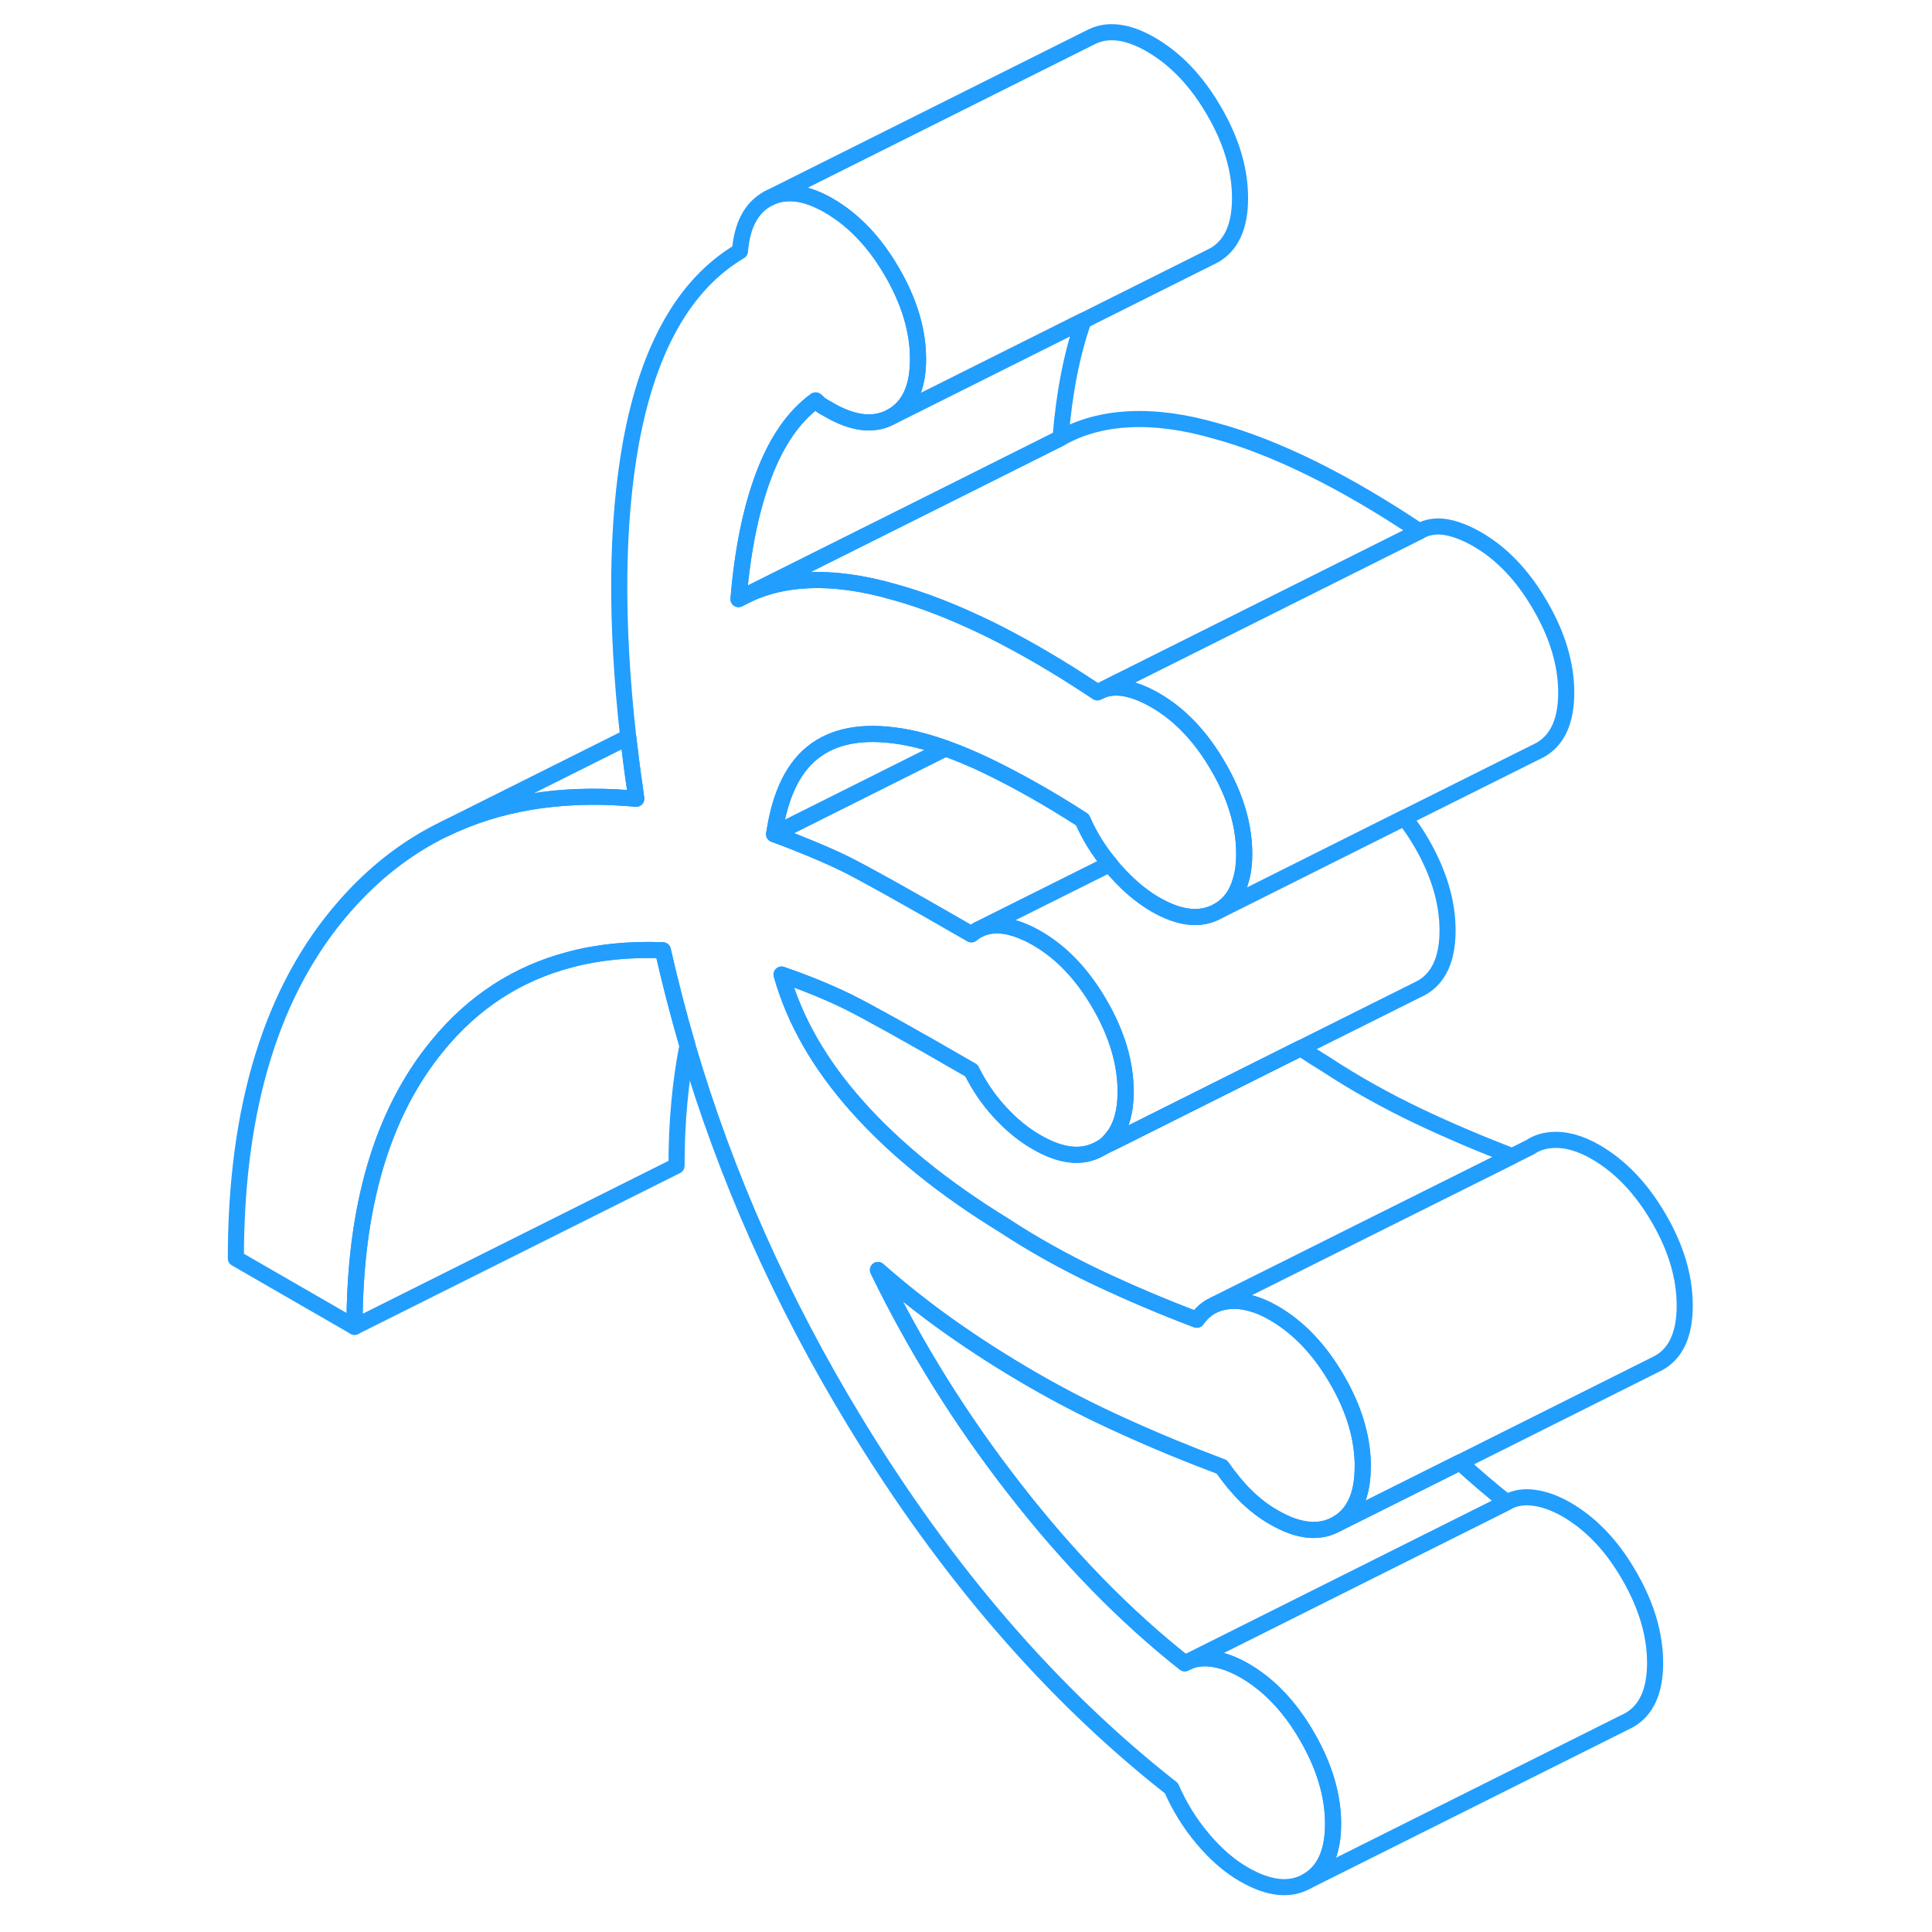 <svg width="48" height="48" viewBox="0 0 95 120" fill="none" xmlns="http://www.w3.org/2000/svg" stroke-width="1px" stroke-linecap="round" stroke-linejoin="round"><path d="M30.2 64.942C29.75 67.212 29.52 69.701 29.52 72.412L9.521 82.412C9.521 74.942 11.24 69.122 14.68 64.942C16.89 62.242 19.63 60.462 22.87 59.611C24.65 59.132 26.58 58.942 28.67 59.022C29.12 61.012 29.63 62.982 30.2 64.942Z" stroke="#229EFF" stroke-linejoin="round"/><path d="M54.8 19.912C54.08 21.942 53.6 24.382 53.37 27.212L46.1 30.852L34.13 36.832L33.37 37.212C33.62 34.192 34.14 31.622 34.94 29.512C35.74 27.402 36.81 25.852 38.16 24.872C38.34 25.042 38.5 25.172 38.62 25.242L38.99 25.452C40.52 26.342 41.83 26.472 42.9 25.862L46 24.312L54.8 19.912Z" stroke="#229EFF" stroke-linejoin="round"/><path d="M64.521 12.302C64.521 14.062 63.981 15.252 62.901 15.862L54.801 19.912L46.001 24.312L42.901 25.862C43.981 25.252 44.521 24.062 44.521 22.302C44.521 20.542 43.981 18.732 42.901 16.882C41.831 15.032 40.521 13.662 38.991 12.772C37.521 11.922 36.261 11.772 35.211 12.332L55.211 2.332C56.261 1.772 57.521 1.922 58.991 2.772C60.521 3.662 61.831 5.032 62.901 6.882C63.981 8.732 64.521 10.542 64.521 12.302Z" stroke="#229EFF" stroke-linejoin="round"/><path d="M84.781 43.022C84.781 44.782 84.241 45.972 83.161 46.582L74.731 50.792L65.741 55.292L63.161 56.582C63.871 56.182 64.341 55.532 64.581 54.632C64.721 54.162 64.781 53.632 64.781 53.022C64.781 51.982 64.591 50.922 64.211 49.842C63.951 49.102 63.601 48.352 63.161 47.602C62.091 45.752 60.791 44.382 59.251 43.492C58.571 43.102 57.931 42.852 57.321 42.742C56.811 42.662 56.351 42.702 55.931 42.872L56.971 42.342H56.981L67.621 37.022L75.661 33.002C76.151 32.722 76.701 32.642 77.321 32.742C77.931 32.852 78.571 33.102 79.251 33.492C80.791 34.382 82.091 35.752 83.161 37.602C84.241 39.452 84.781 41.262 84.781 43.022Z" stroke="#229EFF" stroke-linejoin="round"/><path d="M46.23 46.482L35.58 51.812C35.95 49.272 36.83 47.522 38.21 46.562C39.59 45.592 41.48 45.352 43.87 45.812C44.6 45.952 45.39 46.182 46.23 46.482Z" stroke="#229EFF" stroke-linejoin="round"/><path d="M81.421 71.812L72.581 76.222L67.721 78.652L62.971 81.022L62.731 81.142C62.651 81.182 62.571 81.232 62.491 81.292C62.241 81.472 62.021 81.692 61.831 81.972C59.741 81.182 57.671 80.302 55.611 79.332C53.561 78.352 51.641 77.282 49.861 76.112C46.111 73.812 43.071 71.352 40.741 68.732C38.411 66.122 36.841 63.382 36.041 60.532C37.581 61.062 38.961 61.632 40.191 62.232C41.411 62.842 43.961 64.252 47.831 66.492C48.321 67.472 48.921 68.352 49.631 69.112C50.331 69.872 51.081 70.482 51.881 70.942C53.421 71.832 54.721 71.962 55.801 71.352L56.541 70.982L68.291 65.102C68.801 65.452 69.321 65.782 69.861 66.112C71.641 67.282 73.561 68.352 75.611 69.332C77.531 70.242 79.471 71.062 81.421 71.812Z" stroke="#229EFF" stroke-linejoin="round"/><path d="M72.14 91.092C72.14 91.942 72.02 92.652 71.77 93.232C71.501 93.862 71.091 94.332 70.531 94.652C69.46 95.262 68.15 95.132 66.62 94.242C66 93.892 65.44 93.452 64.91 92.942C64.39 92.432 63.89 91.822 63.39 91.112C61.31 90.332 59.27 89.492 57.27 88.582C55.27 87.682 53.39 86.712 51.61 85.682C49.83 84.652 48.141 83.572 46.541 82.442C44.941 81.312 43.441 80.122 42.031 78.882C44.361 83.682 47.2 88.232 50.55 92.522C53.891 96.812 57.41 100.412 61.09 103.312L61.38 103.172C61.8 103.002 62.27 102.962 62.8 103.032C63.441 103.122 64.1 103.362 64.781 103.752C66.311 104.632 67.62 106.002 68.69 107.862C69.76 109.712 70.3 111.522 70.3 113.282C70.3 115.042 69.76 116.232 68.69 116.842C67.62 117.452 66.311 117.312 64.781 116.432C63.85 115.902 63 115.152 62.2 114.202C61.4 113.252 60.751 112.202 60.261 111.072C52.831 105.242 46.28 97.652 40.6 88.312C36.03 80.802 32.57 73.012 30.2 64.942C29.63 62.982 29.12 61.012 28.67 59.022C26.58 58.942 24.65 59.132 22.87 59.612C19.63 60.462 16.89 62.242 14.68 64.942C11.24 69.122 9.521 74.942 9.521 82.412L2.15 78.162C2.15 68.722 4.41 61.422 8.92 56.282C10.73 54.212 12.79 52.612 15.1 51.492C18.4 49.882 22.21 49.242 26.52 49.572C26.68 49.582 26.851 49.602 27.02 49.612C26.991 49.382 26.95 49.162 26.93 48.932C26.77 47.862 26.64 46.812 26.52 45.782C25.721 38.612 25.78 32.522 26.69 27.492C27.77 21.602 30.03 17.632 33.46 15.602C33.59 13.982 34.17 12.892 35.21 12.332C36.26 11.772 37.52 11.922 38.99 12.772C40.52 13.662 41.83 15.032 42.9 16.882C43.98 18.732 44.52 20.542 44.52 22.302C44.52 24.062 43.98 25.252 42.9 25.862C41.83 26.472 40.52 26.342 38.99 25.452L38.62 25.242C38.5 25.172 38.34 25.042 38.16 24.872C36.81 25.852 35.74 27.402 34.94 29.512C34.14 31.622 33.62 34.192 33.37 37.212L34.13 36.832C35.18 36.372 36.35 36.102 37.65 36.042C39.28 35.962 41.081 36.202 43.041 36.772C44.24 37.102 45.49 37.542 46.81 38.102C47.52 38.402 48.24 38.732 48.98 39.092C50.77 39.982 52.65 41.052 54.59 42.302C54.94 42.532 55.3 42.762 55.66 43.002L55.93 42.872C56.35 42.702 56.81 42.662 57.32 42.742C57.93 42.852 58.571 43.102 59.251 43.492C60.791 44.382 62.09 45.752 63.16 47.602C63.6 48.352 63.95 49.102 64.21 49.842C64.59 50.922 64.781 51.982 64.781 53.022C64.781 53.632 64.72 54.162 64.58 54.632C64.34 55.532 63.87 56.182 63.16 56.582C62.09 57.192 60.791 57.062 59.251 56.172C58.941 55.992 58.63 55.782 58.32 55.542C57.78 55.132 57.251 54.622 56.721 54.022C56.63 53.922 56.541 53.812 56.471 53.712C56.471 53.692 56.44 53.682 56.43 53.662C55.73 52.822 55.17 51.912 54.74 50.922C52.711 49.612 50.76 48.512 48.89 47.602C47.96 47.152 47.071 46.782 46.24 46.482C45.401 46.182 44.61 45.952 43.88 45.812C41.49 45.352 39.6 45.592 38.221 46.562C36.84 47.522 35.96 49.272 35.59 51.812C36.16 52.022 36.711 52.232 37.221 52.442C38.251 52.852 39.17 53.252 39.971 53.642C41.16 54.232 43.79 55.692 47.84 58.032C47.97 57.922 48.12 57.822 48.27 57.742H48.291C48.45 57.652 48.611 57.592 48.791 57.552H48.81C49.06 57.482 49.35 57.462 49.64 57.482C50.11 57.522 50.61 57.652 51.13 57.882C51.38 57.982 51.63 58.112 51.89 58.262C53.43 59.142 54.73 60.512 55.81 62.372C56.88 64.222 57.42 66.032 57.42 67.792C57.42 69.142 57.1 70.152 56.471 70.822C56.281 71.032 56.06 71.212 55.81 71.352C54.73 71.962 53.43 71.832 51.89 70.942C51.09 70.482 50.34 69.872 49.64 69.112C48.93 68.352 48.33 67.472 47.84 66.492C43.97 64.252 41.42 62.842 40.2 62.232C38.97 61.632 37.59 61.062 36.05 60.532C36.85 63.382 38.42 66.122 40.751 68.732C43.081 71.352 46.12 73.812 49.87 76.112C51.65 77.282 53.57 78.352 55.62 79.332C57.68 80.302 59.75 81.182 61.84 81.972C62.03 81.692 62.251 81.472 62.501 81.292C62.581 81.232 62.66 81.182 62.74 81.142L62.98 81.022C63.251 80.912 63.54 80.842 63.86 80.812C64.72 80.742 65.65 80.992 66.63 81.562C68.16 82.452 69.471 83.822 70.54 85.672C71.621 87.522 72.15 89.332 72.15 91.092H72.14Z" stroke="#229EFF" stroke-linejoin="round"/><path d="M81.09 93.312L74.89 96.412L61.38 103.172L61.09 103.312C57.41 100.412 53.89 96.812 50.55 92.522C47.2 88.232 44.36 83.682 42.03 78.882C43.44 80.122 44.94 81.312 46.54 82.442C48.14 83.572 49.83 84.652 51.61 85.682C53.39 86.712 55.27 87.682 57.27 88.582C59.27 89.492 61.31 90.332 63.39 91.112C63.89 91.822 64.39 92.432 64.91 92.942C65.44 93.452 66 93.892 66.62 94.242C68.15 95.132 69.46 95.262 70.53 94.652L72.28 93.782L78.18 90.832C79.14 91.712 80.11 92.542 81.09 93.312Z" stroke="#229EFF" stroke-linejoin="round"/><path d="M90.301 103.282C90.301 105.042 89.761 106.231 88.691 106.841L68.691 116.841C69.761 116.231 70.301 115.042 70.301 113.282C70.301 111.522 69.761 109.712 68.691 107.862C67.621 106.002 66.311 104.632 64.781 103.752C64.101 103.362 63.441 103.122 62.801 103.032C62.271 102.962 61.801 103.002 61.381 103.172L74.891 96.412L81.091 93.311C81.581 93.031 82.151 92.942 82.801 93.032C83.441 93.122 84.101 93.362 84.781 93.752C86.311 94.632 87.621 96.001 88.691 97.862C89.761 99.712 90.301 101.522 90.301 103.282Z" stroke="#229EFF" stroke-linejoin="round"/><path d="M92.141 81.092C92.141 82.852 91.611 84.042 90.531 84.652L78.181 90.832L72.281 93.782L70.531 94.652C71.091 94.332 71.501 93.862 71.771 93.232C72.021 92.652 72.141 91.942 72.141 91.092C72.141 89.332 71.611 87.522 70.531 85.672C69.461 83.822 68.151 82.452 66.621 81.562C65.641 80.992 64.711 80.742 63.851 80.812C63.531 80.842 63.241 80.912 62.971 81.022L67.721 78.652L72.581 76.222L81.421 71.812L82.561 71.242C82.93 70.992 83.361 70.852 83.851 70.812C84.711 70.742 85.641 70.992 86.621 71.562C88.151 72.452 89.461 73.822 90.531 75.672C91.611 77.522 92.141 79.332 92.141 81.092Z" stroke="#229EFF" stroke-linejoin="round"/><path d="M27.021 49.612C26.851 49.612 26.681 49.582 26.521 49.572C22.211 49.242 18.401 49.882 15.101 51.492L26.521 45.782C26.641 46.812 26.771 47.862 26.931 48.932C26.951 49.162 26.991 49.382 27.021 49.612Z" stroke="#229EFF" stroke-linejoin="round"/><path d="M75.661 33.002L67.621 37.023L56.981 42.342H56.971L55.931 42.872L55.661 43.002C55.301 42.763 54.941 42.532 54.591 42.302C52.651 41.052 50.771 39.982 48.981 39.092C48.241 38.732 47.521 38.402 46.811 38.102C45.491 37.542 44.241 37.102 43.041 36.773C41.081 36.203 39.281 35.962 37.651 36.042C36.351 36.102 35.181 36.372 34.131 36.832L46.101 30.852L53.371 27.212C54.601 26.512 56.031 26.122 57.651 26.042C59.281 25.962 61.081 26.203 63.041 26.773C64.881 27.273 66.861 28.052 68.981 29.092C71.101 30.142 73.331 31.442 75.661 33.002Z" stroke="#229EFF" stroke-linejoin="round"/><path d="M77.41 57.792C77.41 59.552 76.87 60.742 75.8 61.352L68.29 65.102L56.54 70.982C56.54 70.982 56.48 70.872 56.46 70.822C57.09 70.152 57.41 69.142 57.41 67.792C57.41 66.032 56.87 64.222 55.8 62.372C54.72 60.512 53.42 59.142 51.88 58.262C51.62 58.112 51.37 57.982 51.12 57.882C50.6 57.652 50.1 57.522 49.63 57.482C49.34 57.462 49.05 57.482 48.8 57.552H48.78C48.6 57.592 48.44 57.652 48.28 57.732L56.43 53.662C56.43 53.662 56.46 53.692 56.47 53.712C56.54 53.812 56.63 53.922 56.72 54.022C57.25 54.622 57.78 55.132 58.32 55.542C58.63 55.782 58.94 55.992 59.25 56.172C60.79 57.062 62.09 57.192 63.16 56.582L65.74 55.292L74.73 50.792C75.11 51.272 75.47 51.802 75.8 52.372C76.87 54.222 77.41 56.032 77.41 57.792Z" stroke="#229EFF" stroke-linejoin="round"/><path d="M56.43 53.662L48.28 57.732H48.26C48.11 57.822 47.96 57.922 47.83 58.032C43.78 55.693 41.15 54.232 39.96 53.642C39.16 53.252 38.24 52.852 37.21 52.442C36.7 52.232 36.15 52.022 35.58 51.812L46.23 46.482C47.06 46.782 47.95 47.152 48.88 47.602C50.75 48.512 52.7 49.612 54.73 50.922C55.16 51.912 55.72 52.822 56.42 53.662H56.43Z" stroke="#229EFF" stroke-linejoin="round"/></svg>